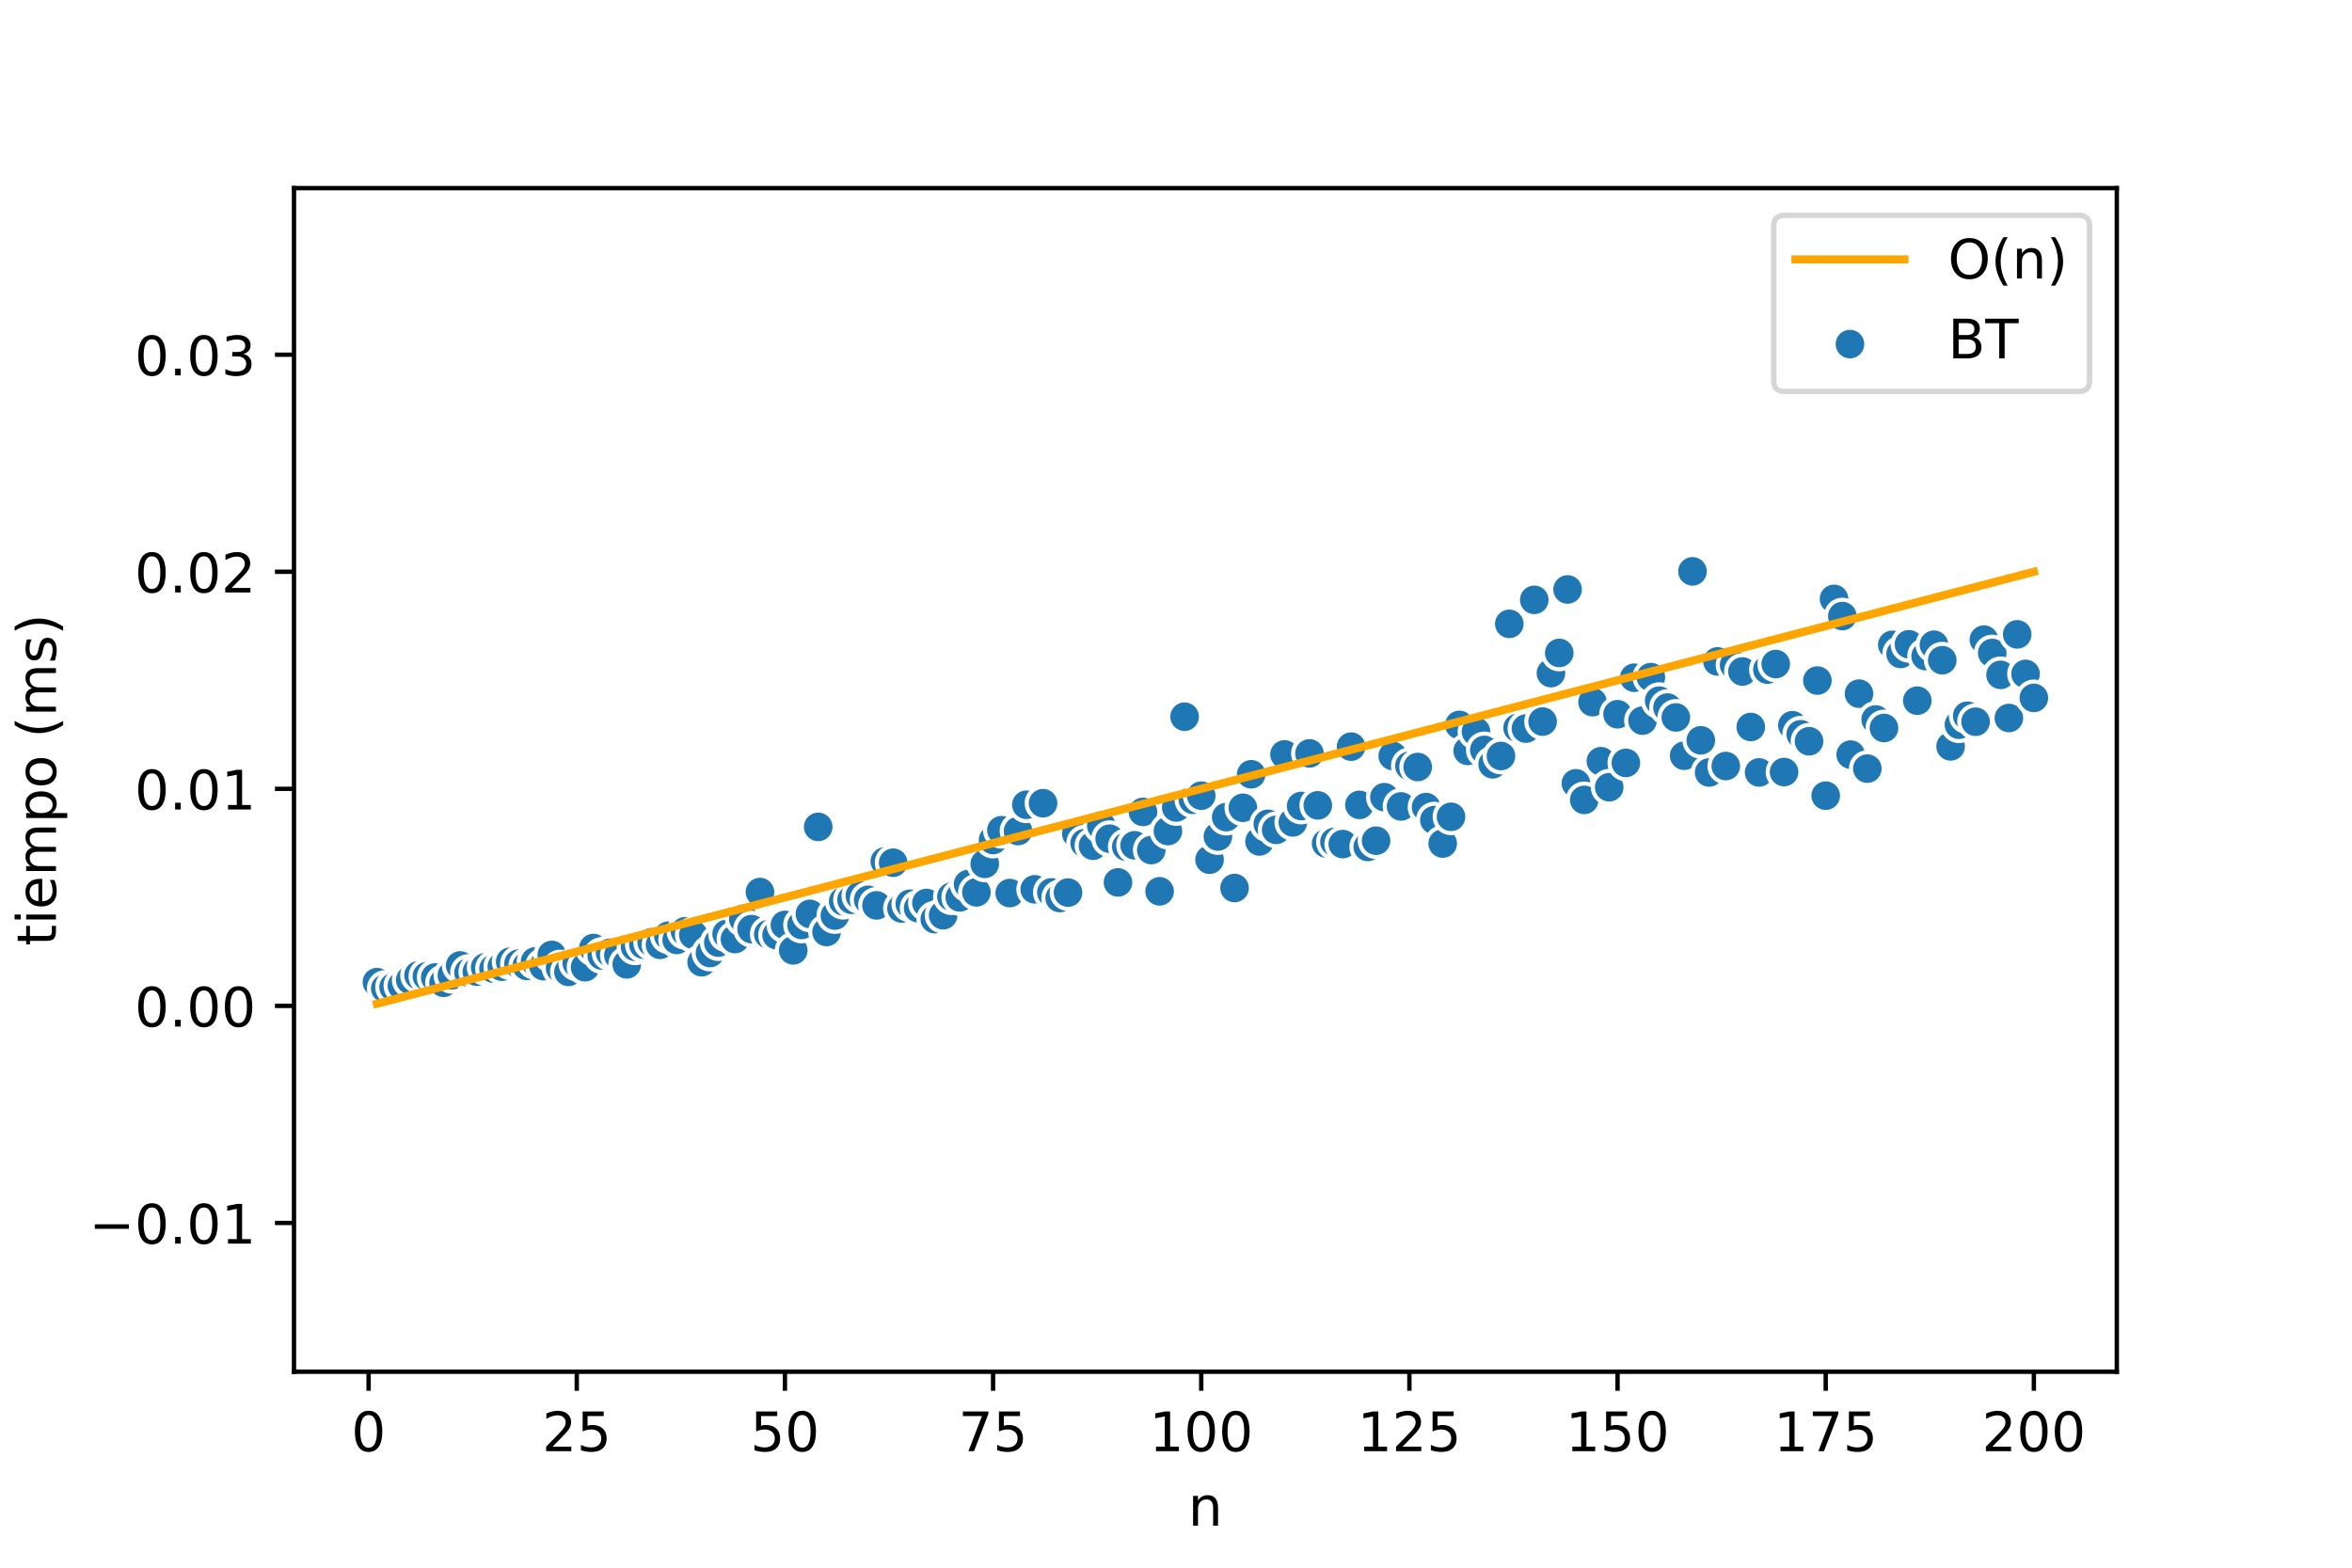 <?xml version="1.0" encoding="utf-8" standalone="no"?>
<!DOCTYPE svg PUBLIC "-//W3C//DTD SVG 1.1//EN"
  "http://www.w3.org/Graphics/SVG/1.1/DTD/svg11.dtd">
<!-- Created with matplotlib (https://matplotlib.org/) -->
<svg height="288pt" version="1.1" viewBox="0 0 432 288" width="432pt" xmlns="http://www.w3.org/2000/svg" xmlns:xlink="http://www.w3.org/1999/xlink">
 <defs>
  <style type="text/css">
*{stroke-linecap:butt;stroke-linejoin:round;white-space:pre;}
  </style>
 </defs>
 <g id="figure_1">
  <g id="patch_1">
   <path d="M 0 288 
L 432 288 
L 432 0 
L 0 0 
z
" style="fill:#ffffff;"/>
  </g>
  <g id="axes_1">
   <g id="patch_2">
    <path d="M 54 252 
L 388.8 252 
L 388.8 34.56 
L 54 34.56 
z
" style="fill:#ffffff;"/>
   </g>
   <g id="PathCollection_1">
    <defs>
     <path d="M 0 3 
C 0.796 3 1.559 2.684 2.121 2.121 
C 2.684 1.559 3 0.796 3 0 
C 3 -0.796 2.684 -1.559 2.121 -2.121 
C 1.559 -2.684 0.796 -3 0 -3 
C -0.796 -3 -1.559 -2.684 -2.121 -2.121 
C -2.684 -1.559 -3 -0.796 -3 0 
C -3 0.796 -2.684 1.559 -2.121 2.121 
C -1.559 2.684 -0.796 3 0 3 
z
" id="m2d38d42000" style="stroke:#ffffff;stroke-width:0.75;"/>
    </defs>
    <g clip-path="url(#p568f3a3014)">
     <use style="fill:#1f77b4;stroke:#ffffff;stroke-width:0.75;" x="69.233" xlink:href="#m2d38d42000" y="180.433"/>
     <use style="fill:#1f77b4;stroke:#ffffff;stroke-width:0.75;" x="70.763" xlink:href="#m2d38d42000" y="181.597"/>
     <use style="fill:#1f77b4;stroke:#ffffff;stroke-width:0.75;" x="72.292" xlink:href="#m2d38d42000" y="181.338"/>
     <use style="fill:#1f77b4;stroke:#ffffff;stroke-width:0.75;" x="73.821" xlink:href="#m2d38d42000" y="181.079"/>
     <use style="fill:#1f77b4;stroke:#ffffff;stroke-width:0.75;" x="75.351" xlink:href="#m2d38d42000" y="180.034"/>
     <use style="fill:#1f77b4;stroke:#ffffff;stroke-width:0.75;" x="76.88" xlink:href="#m2d38d42000" y="179.169"/>
     <use style="fill:#1f77b4;stroke:#ffffff;stroke-width:0.75;" x="78.409" xlink:href="#m2d38d42000" y="179.34"/>
     <use style="fill:#1f77b4;stroke:#ffffff;stroke-width:0.75;" x="79.938" xlink:href="#m2d38d42000" y="179.572"/>
     <use style="fill:#1f77b4;stroke:#ffffff;stroke-width:0.75;" x="81.468" xlink:href="#m2d38d42000" y="180.549"/>
     <use style="fill:#1f77b4;stroke:#ffffff;stroke-width:0.75;" x="82.997" xlink:href="#m2d38d42000" y="179.173"/>
     <use style="fill:#1f77b4;stroke:#ffffff;stroke-width:0.75;" x="84.526" xlink:href="#m2d38d42000" y="177.362"/>
     <use style="fill:#1f77b4;stroke:#ffffff;stroke-width:0.75;" x="86.056" xlink:href="#m2d38d42000" y="178.658"/>
     <use style="fill:#1f77b4;stroke:#ffffff;stroke-width:0.75;" x="87.585" xlink:href="#m2d38d42000" y="178.507"/>
     <use style="fill:#1f77b4;stroke:#ffffff;stroke-width:0.75;" x="89.114" xlink:href="#m2d38d42000" y="177.709"/>
     <use style="fill:#1f77b4;stroke:#ffffff;stroke-width:0.75;" x="90.644" xlink:href="#m2d38d42000" y="177.961"/>
     <use style="fill:#1f77b4;stroke:#ffffff;stroke-width:0.75;" x="92.173" xlink:href="#m2d38d42000" y="177.594"/>
     <use style="fill:#1f77b4;stroke:#ffffff;stroke-width:0.75;" x="93.702" xlink:href="#m2d38d42000" y="176.677"/>
     <use style="fill:#1f77b4;stroke:#ffffff;stroke-width:0.75;" x="95.232" xlink:href="#m2d38d42000" y="177.039"/>
     <use style="fill:#1f77b4;stroke:#ffffff;stroke-width:0.75;" x="96.761" xlink:href="#m2d38d42000" y="177.446"/>
     <use style="fill:#1f77b4;stroke:#ffffff;stroke-width:0.75;" x="98.29" xlink:href="#m2d38d42000" y="176.625"/>
     <use style="fill:#1f77b4;stroke:#ffffff;stroke-width:0.75;" x="99.82" xlink:href="#m2d38d42000" y="177.494"/>
     <use style="fill:#1f77b4;stroke:#ffffff;stroke-width:0.75;" x="101.349" xlink:href="#m2d38d42000" y="175.432"/>
     <use style="fill:#1f77b4;stroke:#ffffff;stroke-width:0.75;" x="102.878" xlink:href="#m2d38d42000" y="177.841"/>
     <use style="fill:#1f77b4;stroke:#ffffff;stroke-width:0.75;" x="104.407" xlink:href="#m2d38d42000" y="178.547"/>
     <use style="fill:#1f77b4;stroke:#ffffff;stroke-width:0.75;" x="105.937" xlink:href="#m2d38d42000" y="176.892"/>
     <use style="fill:#1f77b4;stroke:#ffffff;stroke-width:0.75;" x="107.466" xlink:href="#m2d38d42000" y="177.689"/>
     <use style="fill:#1f77b4;stroke:#ffffff;stroke-width:0.75;" x="108.995" xlink:href="#m2d38d42000" y="174.16"/>
     <use style="fill:#1f77b4;stroke:#ffffff;stroke-width:0.75;" x="110.525" xlink:href="#m2d38d42000" y="175.536"/>
     <use style="fill:#1f77b4;stroke:#ffffff;stroke-width:0.75;" x="112.054" xlink:href="#m2d38d42000" y="175.022"/>
     <use style="fill:#1f77b4;stroke:#ffffff;stroke-width:0.75;" x="113.583" xlink:href="#m2d38d42000" y="175.496"/>
     <use style="fill:#1f77b4;stroke:#ffffff;stroke-width:0.75;" x="115.113" xlink:href="#m2d38d42000" y="177.167"/>
     <use style="fill:#1f77b4;stroke:#ffffff;stroke-width:0.75;" x="116.642" xlink:href="#m2d38d42000" y="173.937"/>
     <use style="fill:#1f77b4;stroke:#ffffff;stroke-width:0.75;" x="118.171" xlink:href="#m2d38d42000" y="173.526"/>
     <use style="fill:#1f77b4;stroke:#ffffff;stroke-width:0.75;" x="119.701" xlink:href="#m2d38d42000" y="173.096"/>
     <use style="fill:#1f77b4;stroke:#ffffff;stroke-width:0.75;" x="121.23" xlink:href="#m2d38d42000" y="173.57"/>
     <use style="fill:#1f77b4;stroke:#ffffff;stroke-width:0.75;" x="122.759" xlink:href="#m2d38d42000" y="171.899"/>
     <use style="fill:#1f77b4;stroke:#ffffff;stroke-width:0.75;" x="124.289" xlink:href="#m2d38d42000" y="172.673"/>
     <use style="fill:#1f77b4;stroke:#ffffff;stroke-width:0.75;" x="125.818" xlink:href="#m2d38d42000" y="171.086"/>
     <use style="fill:#1f77b4;stroke:#ffffff;stroke-width:0.75;" x="127.347" xlink:href="#m2d38d42000" y="171.736"/>
     <use style="fill:#1f77b4;stroke:#ffffff;stroke-width:0.75;" x="128.877" xlink:href="#m2d38d42000" y="176.768"/>
     <use style="fill:#1f77b4;stroke:#ffffff;stroke-width:0.75;" x="130.406" xlink:href="#m2d38d42000" y="175.082"/>
     <use style="fill:#1f77b4;stroke:#ffffff;stroke-width:0.75;" x="131.935" xlink:href="#m2d38d42000" y="173.167"/>
     <use style="fill:#1f77b4;stroke:#ffffff;stroke-width:0.75;" x="133.464" xlink:href="#m2d38d42000" y="171.564"/>
     <use style="fill:#1f77b4;stroke:#ffffff;stroke-width:0.75;" x="134.994" xlink:href="#m2d38d42000" y="172.513"/>
     <use style="fill:#1f77b4;stroke:#ffffff;stroke-width:0.75;" x="136.523" xlink:href="#m2d38d42000" y="168.789"/>
     <use style="fill:#1f77b4;stroke:#ffffff;stroke-width:0.75;" x="138.052" xlink:href="#m2d38d42000" y="170.691"/>
     <use style="fill:#1f77b4;stroke:#ffffff;stroke-width:0.75;" x="139.582" xlink:href="#m2d38d42000" y="163.876"/>
     <use style="fill:#1f77b4;stroke:#ffffff;stroke-width:0.75;" x="141.111" xlink:href="#m2d38d42000" y="171.616"/>
     <use style="fill:#1f77b4;stroke:#ffffff;stroke-width:0.75;" x="142.64" xlink:href="#m2d38d42000" y="171.792"/>
     <use style="fill:#1f77b4;stroke:#ffffff;stroke-width:0.75;" x="144.17" xlink:href="#m2d38d42000" y="169.918"/>
     <use style="fill:#1f77b4;stroke:#ffffff;stroke-width:0.75;" x="145.699" xlink:href="#m2d38d42000" y="174.595"/>
     <use style="fill:#1f77b4;stroke:#ffffff;stroke-width:0.75;" x="147.228" xlink:href="#m2d38d42000" y="169.929"/>
     <use style="fill:#1f77b4;stroke:#ffffff;stroke-width:0.75;" x="148.758" xlink:href="#m2d38d42000" y="167.892"/>
     <use style="fill:#1f77b4;stroke:#ffffff;stroke-width:0.75;" x="150.287" xlink:href="#m2d38d42000" y="151.909"/>
     <use style="fill:#1f77b4;stroke:#ffffff;stroke-width:0.75;" x="151.816" xlink:href="#m2d38d42000" y="171.221"/>
     <use style="fill:#1f77b4;stroke:#ffffff;stroke-width:0.75;" x="153.346" xlink:href="#m2d38d42000" y="168.191"/>
     <use style="fill:#1f77b4;stroke:#ffffff;stroke-width:0.75;" x="154.875" xlink:href="#m2d38d42000" y="165.563"/>
     <use style="fill:#1f77b4;stroke:#ffffff;stroke-width:0.75;" x="156.404" xlink:href="#m2d38d42000" y="165.3"/>
     <use style="fill:#1f77b4;stroke:#ffffff;stroke-width:0.75;" x="157.933" xlink:href="#m2d38d42000" y="164.55"/>
     <use style="fill:#1f77b4;stroke:#ffffff;stroke-width:0.75;" x="159.463" xlink:href="#m2d38d42000" y="165.304"/>
     <use style="fill:#1f77b4;stroke:#ffffff;stroke-width:0.75;" x="160.992" xlink:href="#m2d38d42000" y="166.325"/>
     <use style="fill:#1f77b4;stroke:#ffffff;stroke-width:0.75;" x="162.521" xlink:href="#m2d38d42000" y="158.25"/>
     <use style="fill:#1f77b4;stroke:#ffffff;stroke-width:0.75;" x="164.051" xlink:href="#m2d38d42000" y="158.489"/>
     <use style="fill:#1f77b4;stroke:#ffffff;stroke-width:0.75;" x="165.58" xlink:href="#m2d38d42000" y="166.891"/>
     <use style="fill:#1f77b4;stroke:#ffffff;stroke-width:0.75;" x="167.109" xlink:href="#m2d38d42000" y="166.038"/>
     <use style="fill:#1f77b4;stroke:#ffffff;stroke-width:0.75;" x="168.639" xlink:href="#m2d38d42000" y="166.847"/>
     <use style="fill:#1f77b4;stroke:#ffffff;stroke-width:0.75;" x="170.168" xlink:href="#m2d38d42000" y="165.886"/>
     <use style="fill:#1f77b4;stroke:#ffffff;stroke-width:0.75;" x="171.697" xlink:href="#m2d38d42000" y="168.861"/>
     <use style="fill:#1f77b4;stroke:#ffffff;stroke-width:0.75;" x="173.227" xlink:href="#m2d38d42000" y="168.139"/>
     <use style="fill:#1f77b4;stroke:#ffffff;stroke-width:0.75;" x="174.756" xlink:href="#m2d38d42000" y="164.726"/>
     <use style="fill:#1f77b4;stroke:#ffffff;stroke-width:0.75;" x="176.285" xlink:href="#m2d38d42000" y="164.861"/>
     <use style="fill:#1f77b4;stroke:#ffffff;stroke-width:0.75;" x="177.815" xlink:href="#m2d38d42000" y="162.421"/>
     <use style="fill:#1f77b4;stroke:#ffffff;stroke-width:0.75;" x="179.344" xlink:href="#m2d38d42000" y="163.932"/>
     <use style="fill:#1f77b4;stroke:#ffffff;stroke-width:0.75;" x="180.873" xlink:href="#m2d38d42000" y="158.7"/>
     <use style="fill:#1f77b4;stroke:#ffffff;stroke-width:0.75;" x="182.402" xlink:href="#m2d38d42000" y="154.318"/>
     <use style="fill:#1f77b4;stroke:#ffffff;stroke-width:0.75;" x="183.932" xlink:href="#m2d38d42000" y="152.523"/>
     <use style="fill:#1f77b4;stroke:#ffffff;stroke-width:0.75;" x="185.461" xlink:href="#m2d38d42000" y="164.064"/>
     <use style="fill:#1f77b4;stroke:#ffffff;stroke-width:0.75;" x="186.99" xlink:href="#m2d38d42000" y="152.671"/>
     <use style="fill:#1f77b4;stroke:#ffffff;stroke-width:0.75;" x="188.52" xlink:href="#m2d38d42000" y="147.842"/>
     <use style="fill:#1f77b4;stroke:#ffffff;stroke-width:0.75;" x="190.049" xlink:href="#m2d38d42000" y="163.378"/>
     <use style="fill:#1f77b4;stroke:#ffffff;stroke-width:0.75;" x="191.578" xlink:href="#m2d38d42000" y="147.555"/>
     <use style="fill:#1f77b4;stroke:#ffffff;stroke-width:0.75;" x="193.108" xlink:href="#m2d38d42000" y="163.944"/>
     <use style="fill:#1f77b4;stroke:#ffffff;stroke-width:0.75;" x="194.637" xlink:href="#m2d38d42000" y="164.973"/>
     <use style="fill:#1f77b4;stroke:#ffffff;stroke-width:0.75;" x="196.166" xlink:href="#m2d38d42000" y="163.976"/>
     <use style="fill:#1f77b4;stroke:#ffffff;stroke-width:0.75;" x="197.696" xlink:href="#m2d38d42000" y="153.153"/>
     <use style="fill:#1f77b4;stroke:#ffffff;stroke-width:0.75;" x="199.225" xlink:href="#m2d38d42000" y="154.892"/>
     <use style="fill:#1f77b4;stroke:#ffffff;stroke-width:0.75;" x="200.754" xlink:href="#m2d38d42000" y="155.367"/>
     <use style="fill:#1f77b4;stroke:#ffffff;stroke-width:0.75;" x="202.284" xlink:href="#m2d38d42000" y="151.69"/>
     <use style="fill:#1f77b4;stroke:#ffffff;stroke-width:0.75;" x="203.813" xlink:href="#m2d38d42000" y="154.079"/>
     <use style="fill:#1f77b4;stroke:#ffffff;stroke-width:0.75;" x="205.342" xlink:href="#m2d38d42000" y="162.106"/>
     <use style="fill:#1f77b4;stroke:#ffffff;stroke-width:0.75;" x="206.872" xlink:href="#m2d38d42000" y="155.546"/>
     <use style="fill:#1f77b4;stroke:#ffffff;stroke-width:0.75;" x="208.401" xlink:href="#m2d38d42000" y="155.287"/>
     <use style="fill:#1f77b4;stroke:#ffffff;stroke-width:0.75;" x="209.93" xlink:href="#m2d38d42000" y="149.158"/>
     <use style="fill:#1f77b4;stroke:#ffffff;stroke-width:0.75;" x="211.459" xlink:href="#m2d38d42000" y="156.168"/>
     <use style="fill:#1f77b4;stroke:#ffffff;stroke-width:0.75;" x="212.989" xlink:href="#m2d38d42000" y="163.745"/>
     <use style="fill:#1f77b4;stroke:#ffffff;stroke-width:0.75;" x="214.518" xlink:href="#m2d38d42000" y="152.675"/>
     <use style="fill:#1f77b4;stroke:#ffffff;stroke-width:0.75;" x="216.047" xlink:href="#m2d38d42000" y="148.34"/>
     <use style="fill:#1f77b4;stroke:#ffffff;stroke-width:0.75;" x="217.577" xlink:href="#m2d38d42000" y="131.664"/>
     <use style="fill:#1f77b4;stroke:#ffffff;stroke-width:0.75;" x="219.106" xlink:href="#m2d38d42000" y="146.925"/>
     <use style="fill:#1f77b4;stroke:#ffffff;stroke-width:0.75;" x="220.635" xlink:href="#m2d38d42000" y="146.175"/>
     <use style="fill:#1f77b4;stroke:#ffffff;stroke-width:0.75;" x="222.165" xlink:href="#m2d38d42000" y="157.935"/>
     <use style="fill:#1f77b4;stroke:#ffffff;stroke-width:0.75;" x="223.694" xlink:href="#m2d38d42000" y="153.676"/>
     <use style="fill:#1f77b4;stroke:#ffffff;stroke-width:0.75;" x="225.223" xlink:href="#m2d38d42000" y="150.111"/>
     <use style="fill:#1f77b4;stroke:#ffffff;stroke-width:0.75;" x="226.753" xlink:href="#m2d38d42000" y="163.135"/>
     <use style="fill:#1f77b4;stroke:#ffffff;stroke-width:0.75;" x="228.282" xlink:href="#m2d38d42000" y="148.396"/>
     <use style="fill:#1f77b4;stroke:#ffffff;stroke-width:0.75;" x="229.811" xlink:href="#m2d38d42000" y="142.243"/>
     <use style="fill:#1f77b4;stroke:#ffffff;stroke-width:0.75;" x="231.341" xlink:href="#m2d38d42000" y="154.577"/>
     <use style="fill:#1f77b4;stroke:#ffffff;stroke-width:0.75;" x="232.87" xlink:href="#m2d38d42000" y="151.347"/>
     <use style="fill:#1f77b4;stroke:#ffffff;stroke-width:0.75;" x="234.399" xlink:href="#m2d38d42000" y="152.456"/>
     <use style="fill:#1f77b4;stroke:#ffffff;stroke-width:0.75;" x="235.928" xlink:href="#m2d38d42000" y="138.591"/>
     <use style="fill:#1f77b4;stroke:#ffffff;stroke-width:0.75;" x="237.458" xlink:href="#m2d38d42000" y="151.076"/>
     <use style="fill:#1f77b4;stroke:#ffffff;stroke-width:0.75;" x="238.987" xlink:href="#m2d38d42000" y="148.073"/>
     <use style="fill:#1f77b4;stroke:#ffffff;stroke-width:0.75;" x="240.516" xlink:href="#m2d38d42000" y="138.407"/>
     <use style="fill:#1f77b4;stroke:#ffffff;stroke-width:0.75;" x="242.046" xlink:href="#m2d38d42000" y="147.95"/>
     <use style="fill:#1f77b4;stroke:#ffffff;stroke-width:0.75;" x="243.575" xlink:href="#m2d38d42000" y="154.944"/>
     <use style="fill:#1f77b4;stroke:#ffffff;stroke-width:0.75;" x="245.104" xlink:href="#m2d38d42000" y="154.661"/>
     <use style="fill:#1f77b4;stroke:#ffffff;stroke-width:0.75;" x="246.634" xlink:href="#m2d38d42000" y="155.068"/>
     <use style="fill:#1f77b4;stroke:#ffffff;stroke-width:0.75;" x="248.163" xlink:href="#m2d38d42000" y="137.163"/>
     <use style="fill:#1f77b4;stroke:#ffffff;stroke-width:0.75;" x="249.692" xlink:href="#m2d38d42000" y="147.866"/>
     <use style="fill:#1f77b4;stroke:#ffffff;stroke-width:0.75;" x="251.222" xlink:href="#m2d38d42000" y="155.59"/>
     <use style="fill:#1f77b4;stroke:#ffffff;stroke-width:0.75;" x="252.751" xlink:href="#m2d38d42000" y="154.445"/>
     <use style="fill:#1f77b4;stroke:#ffffff;stroke-width:0.75;" x="254.28" xlink:href="#m2d38d42000" y="146.45"/>
     <use style="fill:#1f77b4;stroke:#ffffff;stroke-width:0.75;" x="255.81" xlink:href="#m2d38d42000" y="138.878"/>
     <use style="fill:#1f77b4;stroke:#ffffff;stroke-width:0.75;" x="257.339" xlink:href="#m2d38d42000" y="148.149"/>
     <use style="fill:#1f77b4;stroke:#ffffff;stroke-width:0.75;" x="258.868" xlink:href="#m2d38d42000" y="140.688"/>
     <use style="fill:#1f77b4;stroke:#ffffff;stroke-width:0.75;" x="260.398" xlink:href="#m2d38d42000" y="140.907"/>
     <use style="fill:#1f77b4;stroke:#ffffff;stroke-width:0.75;" x="261.927" xlink:href="#m2d38d42000" y="148.269"/>
     <use style="fill:#1f77b4;stroke:#ffffff;stroke-width:0.75;" x="263.456" xlink:href="#m2d38d42000" y="150.657"/>
     <use style="fill:#1f77b4;stroke:#ffffff;stroke-width:0.75;" x="264.985" xlink:href="#m2d38d42000" y="154.968"/>
     <use style="fill:#1f77b4;stroke:#ffffff;stroke-width:0.75;" x="266.515" xlink:href="#m2d38d42000" y="150.055"/>
     <use style="fill:#1f77b4;stroke:#ffffff;stroke-width:0.75;" x="268.044" xlink:href="#m2d38d42000" y="133.175"/>
     <use style="fill:#1f77b4;stroke:#ffffff;stroke-width:0.75;" x="269.573" xlink:href="#m2d38d42000" y="137.945"/>
     <use style="fill:#1f77b4;stroke:#ffffff;stroke-width:0.75;" x="271.103" xlink:href="#m2d38d42000" y="134.411"/>
     <use style="fill:#1f77b4;stroke:#ffffff;stroke-width:0.75;" x="272.632" xlink:href="#m2d38d42000" y="137.769"/>
     <use style="fill:#1f77b4;stroke:#ffffff;stroke-width:0.75;" x="274.161" xlink:href="#m2d38d42000" y="140.409"/>
     <use style="fill:#1f77b4;stroke:#ffffff;stroke-width:0.75;" x="275.691" xlink:href="#m2d38d42000" y="138.886"/>
     <use style="fill:#1f77b4;stroke:#ffffff;stroke-width:0.75;" x="277.22" xlink:href="#m2d38d42000" y="114.609"/>
     <use style="fill:#1f77b4;stroke:#ffffff;stroke-width:0.75;" x="278.749" xlink:href="#m2d38d42000" y="133.718"/>
     <use style="fill:#1f77b4;stroke:#ffffff;stroke-width:0.75;" x="280.279" xlink:href="#m2d38d42000" y="133.845"/>
     <use style="fill:#1f77b4;stroke:#ffffff;stroke-width:0.75;" x="281.808" xlink:href="#m2d38d42000" y="110.198"/>
     <use style="fill:#1f77b4;stroke:#ffffff;stroke-width:0.75;" x="283.337" xlink:href="#m2d38d42000" y="132.561"/>
     <use style="fill:#1f77b4;stroke:#ffffff;stroke-width:0.75;" x="284.867" xlink:href="#m2d38d42000" y="123.653"/>
     <use style="fill:#1f77b4;stroke:#ffffff;stroke-width:0.75;" x="286.396" xlink:href="#m2d38d42000" y="119.952"/>
     <use style="fill:#1f77b4;stroke:#ffffff;stroke-width:0.75;" x="287.925" xlink:href="#m2d38d42000" y="108.288"/>
     <use style="fill:#1f77b4;stroke:#ffffff;stroke-width:0.75;" x="289.454" xlink:href="#m2d38d42000" y="143.902"/>
     <use style="fill:#1f77b4;stroke:#ffffff;stroke-width:0.75;" x="290.984" xlink:href="#m2d38d42000" y="146.949"/>
     <use style="fill:#1f77b4;stroke:#ffffff;stroke-width:0.75;" x="292.513" xlink:href="#m2d38d42000" y="128.992"/>
     <use style="fill:#1f77b4;stroke:#ffffff;stroke-width:0.75;" x="294.042" xlink:href="#m2d38d42000" y="139.839"/>
     <use style="fill:#1f77b4;stroke:#ffffff;stroke-width:0.75;" x="295.572" xlink:href="#m2d38d42000" y="144.624"/>
     <use style="fill:#1f77b4;stroke:#ffffff;stroke-width:0.75;" x="297.101" xlink:href="#m2d38d42000" y="131.213"/>
     <use style="fill:#1f77b4;stroke:#ffffff;stroke-width:0.75;" x="298.63" xlink:href="#m2d38d42000" y="140.15"/>
     <use style="fill:#1f77b4;stroke:#ffffff;stroke-width:0.75;" x="300.16" xlink:href="#m2d38d42000" y="124.506"/>
     <use style="fill:#1f77b4;stroke:#ffffff;stroke-width:0.75;" x="301.689" xlink:href="#m2d38d42000" y="132.386"/>
     <use style="fill:#1f77b4;stroke:#ffffff;stroke-width:0.75;" x="303.218" xlink:href="#m2d38d42000" y="124.394"/>
     <use style="fill:#1f77b4;stroke:#ffffff;stroke-width:0.75;" x="304.748" xlink:href="#m2d38d42000" y="128.717"/>
     <use style="fill:#1f77b4;stroke:#ffffff;stroke-width:0.75;" x="306.277" xlink:href="#m2d38d42000" y="129.985"/>
     <use style="fill:#1f77b4;stroke:#ffffff;stroke-width:0.75;" x="307.806" xlink:href="#m2d38d42000" y="131.8"/>
     <use style="fill:#1f77b4;stroke:#ffffff;stroke-width:0.75;" x="309.336" xlink:href="#m2d38d42000" y="138.83"/>
     <use style="fill:#1f77b4;stroke:#ffffff;stroke-width:0.75;" x="310.865" xlink:href="#m2d38d42000" y="104.963"/>
     <use style="fill:#1f77b4;stroke:#ffffff;stroke-width:0.75;" x="312.394" xlink:href="#m2d38d42000" y="136.003"/>
     <use style="fill:#1f77b4;stroke:#ffffff;stroke-width:0.75;" x="313.923" xlink:href="#m2d38d42000" y="141.908"/>
     <use style="fill:#1f77b4;stroke:#ffffff;stroke-width:0.75;" x="315.453" xlink:href="#m2d38d42000" y="121.511"/>
     <use style="fill:#1f77b4;stroke:#ffffff;stroke-width:0.75;" x="316.982" xlink:href="#m2d38d42000" y="140.728"/>
     <use style="fill:#1f77b4;stroke:#ffffff;stroke-width:0.75;" x="318.511" xlink:href="#m2d38d42000" y="122.157"/>
     <use style="fill:#1f77b4;stroke:#ffffff;stroke-width:0.75;" x="320.041" xlink:href="#m2d38d42000" y="123.358"/>
     <use style="fill:#1f77b4;stroke:#ffffff;stroke-width:0.75;" x="321.57" xlink:href="#m2d38d42000" y="133.554"/>
     <use style="fill:#1f77b4;stroke:#ffffff;stroke-width:0.75;" x="323.099" xlink:href="#m2d38d42000" y="141.904"/>
     <use style="fill:#1f77b4;stroke:#ffffff;stroke-width:0.75;" x="324.629" xlink:href="#m2d38d42000" y="123.011"/>
     <use style="fill:#1f77b4;stroke:#ffffff;stroke-width:0.75;" x="326.158" xlink:href="#m2d38d42000" y="121.994"/>
     <use style="fill:#1f77b4;stroke:#ffffff;stroke-width:0.75;" x="327.687" xlink:href="#m2d38d42000" y="141.832"/>
     <use style="fill:#1f77b4;stroke:#ffffff;stroke-width:0.75;" x="329.217" xlink:href="#m2d38d42000" y="133.235"/>
     <use style="fill:#1f77b4;stroke:#ffffff;stroke-width:0.75;" x="330.746" xlink:href="#m2d38d42000" y="134.89"/>
     <use style="fill:#1f77b4;stroke:#ffffff;stroke-width:0.75;" x="332.275" xlink:href="#m2d38d42000" y="136.174"/>
     <use style="fill:#1f77b4;stroke:#ffffff;stroke-width:0.75;" x="333.805" xlink:href="#m2d38d42000" y="125.025"/>
     <use style="fill:#1f77b4;stroke:#ffffff;stroke-width:0.75;" x="335.334" xlink:href="#m2d38d42000" y="146.171"/>
     <use style="fill:#1f77b4;stroke:#ffffff;stroke-width:0.75;" x="336.863" xlink:href="#m2d38d42000" y="110.019"/>
     <use style="fill:#1f77b4;stroke:#ffffff;stroke-width:0.75;" x="338.393" xlink:href="#m2d38d42000" y="113.181"/>
     <use style="fill:#1f77b4;stroke:#ffffff;stroke-width:0.75;" x="339.922" xlink:href="#m2d38d42000" y="138.63"/>
     <use style="fill:#1f77b4;stroke:#ffffff;stroke-width:0.75;" x="341.451" xlink:href="#m2d38d42000" y="127.433"/>
     <use style="fill:#1f77b4;stroke:#ffffff;stroke-width:0.75;" x="342.98" xlink:href="#m2d38d42000" y="141.206"/>
     <use style="fill:#1f77b4;stroke:#ffffff;stroke-width:0.75;" x="344.51" xlink:href="#m2d38d42000" y="132.174"/>
     <use style="fill:#1f77b4;stroke:#ffffff;stroke-width:0.75;" x="346.039" xlink:href="#m2d38d42000" y="133.738"/>
     <use style="fill:#1f77b4;stroke:#ffffff;stroke-width:0.75;" x="347.568" xlink:href="#m2d38d42000" y="118.465"/>
     <use style="fill:#1f77b4;stroke:#ffffff;stroke-width:0.75;" x="349.098" xlink:href="#m2d38d42000" y="120.136"/>
     <use style="fill:#1f77b4;stroke:#ffffff;stroke-width:0.75;" x="350.627" xlink:href="#m2d38d42000" y="118.361"/>
     <use style="fill:#1f77b4;stroke:#ffffff;stroke-width:0.75;" x="352.156" xlink:href="#m2d38d42000" y="128.721"/>
     <use style="fill:#1f77b4;stroke:#ffffff;stroke-width:0.75;" x="353.686" xlink:href="#m2d38d42000" y="120.534"/>
     <use style="fill:#1f77b4;stroke:#ffffff;stroke-width:0.75;" x="355.215" xlink:href="#m2d38d42000" y="118.445"/>
     <use style="fill:#1f77b4;stroke:#ffffff;stroke-width:0.75;" x="356.744" xlink:href="#m2d38d42000" y="121.288"/>
     <use style="fill:#1f77b4;stroke:#ffffff;stroke-width:0.75;" x="358.274" xlink:href="#m2d38d42000" y="137.119"/>
     <use style="fill:#1f77b4;stroke:#ffffff;stroke-width:0.75;" x="359.803" xlink:href="#m2d38d42000" y="133.139"/>
     <use style="fill:#1f77b4;stroke:#ffffff;stroke-width:0.75;" x="361.332" xlink:href="#m2d38d42000" y="131.492"/>
     <use style="fill:#1f77b4;stroke:#ffffff;stroke-width:0.75;" x="362.862" xlink:href="#m2d38d42000" y="132.585"/>
     <use style="fill:#1f77b4;stroke:#ffffff;stroke-width:0.75;" x="364.391" xlink:href="#m2d38d42000" y="117.504"/>
     <use style="fill:#1f77b4;stroke:#ffffff;stroke-width:0.75;" x="365.92" xlink:href="#m2d38d42000" y="119.964"/>
     <use style="fill:#1f77b4;stroke:#ffffff;stroke-width:0.75;" x="367.449" xlink:href="#m2d38d42000" y="123.98"/>
     <use style="fill:#1f77b4;stroke:#ffffff;stroke-width:0.75;" x="368.979" xlink:href="#m2d38d42000" y="131.903"/>
     <use style="fill:#1f77b4;stroke:#ffffff;stroke-width:0.75;" x="370.508" xlink:href="#m2d38d42000" y="116.539"/>
     <use style="fill:#1f77b4;stroke:#ffffff;stroke-width:0.75;" x="372.037" xlink:href="#m2d38d42000" y="123.804"/>
     <use style="fill:#1f77b4;stroke:#ffffff;stroke-width:0.75;" x="373.567" xlink:href="#m2d38d42000" y="128.211"/>
    </g>
   </g>
   <g id="matplotlib.axis_1">
    <g id="xtick_1">
     <g id="line2d_1">
      <defs>
       <path d="M 0 0 
L 0 3.5 
" id="m5c982771ec" style="stroke:#000000;stroke-width:0.8;"/>
      </defs>
      <g>
       <use style="stroke:#000000;stroke-width:0.8;" x="67.704" xlink:href="#m5c982771ec" y="252"/>
      </g>
     </g>
     <g id="text_1">
      <!-- 0 -->
      <defs>
       <path d="M 31.781 66.406 
Q 24.172 66.406 20.328 58.906 
Q 16.5 51.422 16.5 36.375 
Q 16.5 21.391 20.328 13.891 
Q 24.172 6.391 31.781 6.391 
Q 39.453 6.391 43.281 13.891 
Q 47.125 21.391 47.125 36.375 
Q 47.125 51.422 43.281 58.906 
Q 39.453 66.406 31.781 66.406 
z
M 31.781 74.219 
Q 44.047 74.219 50.516 64.516 
Q 56.984 54.828 56.984 36.375 
Q 56.984 17.969 50.516 8.266 
Q 44.047 -1.422 31.781 -1.422 
Q 19.531 -1.422 13.062 8.266 
Q 6.594 17.969 6.594 36.375 
Q 6.594 54.828 13.062 64.516 
Q 19.531 74.219 31.781 74.219 
z
" id="DejaVuSans-48"/>
      </defs>
      <g transform="translate(64.523 266.598)scale(0.1 -0.1)">
       <use xlink:href="#DejaVuSans-48"/>
      </g>
     </g>
    </g>
    <g id="xtick_2">
     <g id="line2d_2">
      <g>
       <use style="stroke:#000000;stroke-width:0.8;" x="105.937" xlink:href="#m5c982771ec" y="252"/>
      </g>
     </g>
     <g id="text_2">
      <!-- 25 -->
      <defs>
       <path d="M 19.188 8.297 
L 53.609 8.297 
L 53.609 0 
L 7.328 0 
L 7.328 8.297 
Q 12.938 14.109 22.625 23.891 
Q 32.328 33.688 34.812 36.531 
Q 39.547 41.844 41.422 45.531 
Q 43.312 49.219 43.312 52.781 
Q 43.312 58.594 39.234 62.25 
Q 35.156 65.922 28.609 65.922 
Q 23.969 65.922 18.812 64.312 
Q 13.672 62.703 7.812 59.422 
L 7.812 69.391 
Q 13.766 71.781 18.938 73 
Q 24.125 74.219 28.422 74.219 
Q 39.75 74.219 46.484 68.547 
Q 53.219 62.891 53.219 53.422 
Q 53.219 48.922 51.531 44.891 
Q 49.859 40.875 45.406 35.406 
Q 44.188 33.984 37.641 27.219 
Q 31.109 20.453 19.188 8.297 
z
" id="DejaVuSans-50"/>
       <path d="M 10.797 72.906 
L 49.516 72.906 
L 49.516 64.594 
L 19.828 64.594 
L 19.828 46.734 
Q 21.969 47.469 24.109 47.828 
Q 26.266 48.188 28.422 48.188 
Q 40.625 48.188 47.75 41.5 
Q 54.891 34.812 54.891 23.391 
Q 54.891 11.625 47.562 5.094 
Q 40.234 -1.422 26.906 -1.422 
Q 22.312 -1.422 17.547 -0.641 
Q 12.797 0.141 7.719 1.703 
L 7.719 11.625 
Q 12.109 9.234 16.797 8.062 
Q 21.484 6.891 26.703 6.891 
Q 35.156 6.891 40.078 11.328 
Q 45.016 15.766 45.016 23.391 
Q 45.016 31 40.078 35.438 
Q 35.156 39.891 26.703 39.891 
Q 22.75 39.891 18.812 39.016 
Q 14.891 38.141 10.797 36.281 
z
" id="DejaVuSans-53"/>
      </defs>
      <g transform="translate(99.574 266.598)scale(0.1 -0.1)">
       <use xlink:href="#DejaVuSans-50"/>
       <use x="63.623" xlink:href="#DejaVuSans-53"/>
      </g>
     </g>
    </g>
    <g id="xtick_3">
     <g id="line2d_3">
      <g>
       <use style="stroke:#000000;stroke-width:0.8;" x="144.17" xlink:href="#m5c982771ec" y="252"/>
      </g>
     </g>
     <g id="text_3">
      <!-- 50 -->
      <g transform="translate(137.807 266.598)scale(0.1 -0.1)">
       <use xlink:href="#DejaVuSans-53"/>
       <use x="63.623" xlink:href="#DejaVuSans-48"/>
      </g>
     </g>
    </g>
    <g id="xtick_4">
     <g id="line2d_4">
      <g>
       <use style="stroke:#000000;stroke-width:0.8;" x="182.402" xlink:href="#m5c982771ec" y="252"/>
      </g>
     </g>
     <g id="text_4">
      <!-- 75 -->
      <defs>
       <path d="M 8.203 72.906 
L 55.078 72.906 
L 55.078 68.703 
L 28.609 0 
L 18.312 0 
L 43.219 64.594 
L 8.203 64.594 
z
" id="DejaVuSans-55"/>
      </defs>
      <g transform="translate(176.04 266.598)scale(0.1 -0.1)">
       <use xlink:href="#DejaVuSans-55"/>
       <use x="63.623" xlink:href="#DejaVuSans-53"/>
      </g>
     </g>
    </g>
    <g id="xtick_5">
     <g id="line2d_5">
      <g>
       <use style="stroke:#000000;stroke-width:0.8;" x="220.635" xlink:href="#m5c982771ec" y="252"/>
      </g>
     </g>
     <g id="text_5">
      <!-- 100 -->
      <defs>
       <path d="M 12.406 8.297 
L 28.516 8.297 
L 28.516 63.922 
L 10.984 60.406 
L 10.984 69.391 
L 28.422 72.906 
L 38.281 72.906 
L 38.281 8.297 
L 54.391 8.297 
L 54.391 0 
L 12.406 0 
z
" id="DejaVuSans-49"/>
      </defs>
      <g transform="translate(211.092 266.598)scale(0.1 -0.1)">
       <use xlink:href="#DejaVuSans-49"/>
       <use x="63.623" xlink:href="#DejaVuSans-48"/>
       <use x="127.246" xlink:href="#DejaVuSans-48"/>
      </g>
     </g>
    </g>
    <g id="xtick_6">
     <g id="line2d_6">
      <g>
       <use style="stroke:#000000;stroke-width:0.8;" x="258.868" xlink:href="#m5c982771ec" y="252"/>
      </g>
     </g>
     <g id="text_6">
      <!-- 125 -->
      <g transform="translate(249.324 266.598)scale(0.1 -0.1)">
       <use xlink:href="#DejaVuSans-49"/>
       <use x="63.623" xlink:href="#DejaVuSans-50"/>
       <use x="127.246" xlink:href="#DejaVuSans-53"/>
      </g>
     </g>
    </g>
    <g id="xtick_7">
     <g id="line2d_7">
      <g>
       <use style="stroke:#000000;stroke-width:0.8;" x="297.101" xlink:href="#m5c982771ec" y="252"/>
      </g>
     </g>
     <g id="text_7">
      <!-- 150 -->
      <g transform="translate(287.557 266.598)scale(0.1 -0.1)">
       <use xlink:href="#DejaVuSans-49"/>
       <use x="63.623" xlink:href="#DejaVuSans-53"/>
       <use x="127.246" xlink:href="#DejaVuSans-48"/>
      </g>
     </g>
    </g>
    <g id="xtick_8">
     <g id="line2d_8">
      <g>
       <use style="stroke:#000000;stroke-width:0.8;" x="335.334" xlink:href="#m5c982771ec" y="252"/>
      </g>
     </g>
     <g id="text_8">
      <!-- 175 -->
      <g transform="translate(325.79 266.598)scale(0.1 -0.1)">
       <use xlink:href="#DejaVuSans-49"/>
       <use x="63.623" xlink:href="#DejaVuSans-55"/>
       <use x="127.246" xlink:href="#DejaVuSans-53"/>
      </g>
     </g>
    </g>
    <g id="xtick_9">
     <g id="line2d_9">
      <g>
       <use style="stroke:#000000;stroke-width:0.8;" x="373.567" xlink:href="#m5c982771ec" y="252"/>
      </g>
     </g>
     <g id="text_9">
      <!-- 200 -->
      <g transform="translate(364.023 266.598)scale(0.1 -0.1)">
       <use xlink:href="#DejaVuSans-50"/>
       <use x="63.623" xlink:href="#DejaVuSans-48"/>
       <use x="127.246" xlink:href="#DejaVuSans-48"/>
      </g>
     </g>
    </g>
    <g id="text_10">
     <!-- n -->
     <defs>
      <path d="M 54.891 33.016 
L 54.891 0 
L 45.906 0 
L 45.906 32.719 
Q 45.906 40.484 42.875 44.328 
Q 39.844 48.188 33.797 48.188 
Q 26.516 48.188 22.312 43.547 
Q 18.109 38.922 18.109 30.906 
L 18.109 0 
L 9.078 0 
L 9.078 54.688 
L 18.109 54.688 
L 18.109 46.188 
Q 21.344 51.125 25.703 53.562 
Q 30.078 56 35.797 56 
Q 45.219 56 50.047 50.172 
Q 54.891 44.344 54.891 33.016 
z
" id="DejaVuSans-110"/>
     </defs>
     <g transform="translate(218.231 280.277)scale(0.1 -0.1)">
      <use xlink:href="#DejaVuSans-110"/>
     </g>
    </g>
   </g>
   <g id="matplotlib.axis_2">
    <g id="ytick_1">
     <g id="line2d_10">
      <defs>
       <path d="M 0 0 
L -3.5 0 
" id="md1f5540033" style="stroke:#000000;stroke-width:0.8;"/>
      </defs>
      <g>
       <use style="stroke:#000000;stroke-width:0.8;" x="54" xlink:href="#md1f5540033" y="224.668"/>
      </g>
     </g>
     <g id="text_11">
      <!-- −0.01 -->
      <defs>
       <path d="M 10.594 35.5 
L 73.188 35.5 
L 73.188 27.203 
L 10.594 27.203 
z
" id="DejaVuSans-8722"/>
       <path d="M 10.688 12.406 
L 21 12.406 
L 21 0 
L 10.688 0 
z
" id="DejaVuSans-46"/>
      </defs>
      <g transform="translate(16.355 228.467)scale(0.1 -0.1)">
       <use xlink:href="#DejaVuSans-8722"/>
       <use x="83.789" xlink:href="#DejaVuSans-48"/>
       <use x="147.412" xlink:href="#DejaVuSans-46"/>
       <use x="179.199" xlink:href="#DejaVuSans-48"/>
       <use x="242.822" xlink:href="#DejaVuSans-49"/>
      </g>
     </g>
    </g>
    <g id="ytick_2">
     <g id="line2d_11">
      <g>
       <use style="stroke:#000000;stroke-width:0.8;" x="54" xlink:href="#md1f5540033" y="184.791"/>
      </g>
     </g>
     <g id="text_12">
      <!-- 0.00 -->
      <g transform="translate(24.734 188.591)scale(0.1 -0.1)">
       <use xlink:href="#DejaVuSans-48"/>
       <use x="63.623" xlink:href="#DejaVuSans-46"/>
       <use x="95.41" xlink:href="#DejaVuSans-48"/>
       <use x="159.033" xlink:href="#DejaVuSans-48"/>
      </g>
     </g>
    </g>
    <g id="ytick_3">
     <g id="line2d_12">
      <g>
       <use style="stroke:#000000;stroke-width:0.8;" x="54" xlink:href="#md1f5540033" y="144.915"/>
      </g>
     </g>
     <g id="text_13">
      <!-- 0.01 -->
      <g transform="translate(24.734 148.714)scale(0.1 -0.1)">
       <use xlink:href="#DejaVuSans-48"/>
       <use x="63.623" xlink:href="#DejaVuSans-46"/>
       <use x="95.41" xlink:href="#DejaVuSans-48"/>
       <use x="159.033" xlink:href="#DejaVuSans-49"/>
      </g>
     </g>
    </g>
    <g id="ytick_4">
     <g id="line2d_13">
      <g>
       <use style="stroke:#000000;stroke-width:0.8;" x="54" xlink:href="#md1f5540033" y="105.038"/>
      </g>
     </g>
     <g id="text_14">
      <!-- 0.02 -->
      <g transform="translate(24.734 108.838)scale(0.1 -0.1)">
       <use xlink:href="#DejaVuSans-48"/>
       <use x="63.623" xlink:href="#DejaVuSans-46"/>
       <use x="95.41" xlink:href="#DejaVuSans-48"/>
       <use x="159.033" xlink:href="#DejaVuSans-50"/>
      </g>
     </g>
    </g>
    <g id="ytick_5">
     <g id="line2d_14">
      <g>
       <use style="stroke:#000000;stroke-width:0.8;" x="54" xlink:href="#md1f5540033" y="65.162"/>
      </g>
     </g>
     <g id="text_15">
      <!-- 0.03 -->
      <defs>
       <path d="M 40.578 39.312 
Q 47.656 37.797 51.625 33 
Q 55.609 28.219 55.609 21.188 
Q 55.609 10.406 48.188 4.484 
Q 40.766 -1.422 27.094 -1.422 
Q 22.516 -1.422 17.656 -0.516 
Q 12.797 0.391 7.625 2.203 
L 7.625 11.719 
Q 11.719 9.328 16.594 8.109 
Q 21.484 6.891 26.812 6.891 
Q 36.078 6.891 40.938 10.547 
Q 45.797 14.203 45.797 21.188 
Q 45.797 27.641 41.281 31.266 
Q 36.766 34.906 28.719 34.906 
L 20.219 34.906 
L 20.219 43.016 
L 29.109 43.016 
Q 36.375 43.016 40.234 45.922 
Q 44.094 48.828 44.094 54.297 
Q 44.094 59.906 40.109 62.906 
Q 36.141 65.922 28.719 65.922 
Q 24.656 65.922 20.016 65.031 
Q 15.375 64.156 9.812 62.312 
L 9.812 71.094 
Q 15.438 72.656 20.344 73.438 
Q 25.25 74.219 29.594 74.219 
Q 40.828 74.219 47.359 69.109 
Q 53.906 64.016 53.906 55.328 
Q 53.906 49.266 50.438 45.094 
Q 46.969 40.922 40.578 39.312 
z
" id="DejaVuSans-51"/>
      </defs>
      <g transform="translate(24.734 68.961)scale(0.1 -0.1)">
       <use xlink:href="#DejaVuSans-48"/>
       <use x="63.623" xlink:href="#DejaVuSans-46"/>
       <use x="95.41" xlink:href="#DejaVuSans-48"/>
       <use x="159.033" xlink:href="#DejaVuSans-51"/>
      </g>
     </g>
    </g>
    <g id="text_16">
     <!-- tiempo (ms) -->
     <defs>
      <path d="M 18.312 70.219 
L 18.312 54.688 
L 36.812 54.688 
L 36.812 47.703 
L 18.312 47.703 
L 18.312 18.016 
Q 18.312 11.328 20.141 9.422 
Q 21.969 7.516 27.594 7.516 
L 36.812 7.516 
L 36.812 0 
L 27.594 0 
Q 17.188 0 13.234 3.875 
Q 9.281 7.766 9.281 18.016 
L 9.281 47.703 
L 2.688 47.703 
L 2.688 54.688 
L 9.281 54.688 
L 9.281 70.219 
z
" id="DejaVuSans-116"/>
      <path d="M 9.422 54.688 
L 18.406 54.688 
L 18.406 0 
L 9.422 0 
z
M 9.422 75.984 
L 18.406 75.984 
L 18.406 64.594 
L 9.422 64.594 
z
" id="DejaVuSans-105"/>
      <path d="M 56.203 29.594 
L 56.203 25.203 
L 14.891 25.203 
Q 15.484 15.922 20.484 11.062 
Q 25.484 6.203 34.422 6.203 
Q 39.594 6.203 44.453 7.469 
Q 49.312 8.734 54.109 11.281 
L 54.109 2.781 
Q 49.266 0.734 44.188 -0.344 
Q 39.109 -1.422 33.891 -1.422 
Q 20.797 -1.422 13.156 6.188 
Q 5.516 13.812 5.516 26.812 
Q 5.516 40.234 12.766 48.109 
Q 20.016 56 32.328 56 
Q 43.359 56 49.781 48.891 
Q 56.203 41.797 56.203 29.594 
z
M 47.219 32.234 
Q 47.125 39.594 43.094 43.984 
Q 39.062 48.391 32.422 48.391 
Q 24.906 48.391 20.391 44.141 
Q 15.875 39.891 15.188 32.172 
z
" id="DejaVuSans-101"/>
      <path d="M 52 44.188 
Q 55.375 50.25 60.062 53.125 
Q 64.75 56 71.094 56 
Q 79.641 56 84.281 50.016 
Q 88.922 44.047 88.922 33.016 
L 88.922 0 
L 79.891 0 
L 79.891 32.719 
Q 79.891 40.578 77.094 44.375 
Q 74.312 48.188 68.609 48.188 
Q 61.625 48.188 57.562 43.547 
Q 53.516 38.922 53.516 30.906 
L 53.516 0 
L 44.484 0 
L 44.484 32.719 
Q 44.484 40.625 41.703 44.406 
Q 38.922 48.188 33.109 48.188 
Q 26.219 48.188 22.156 43.531 
Q 18.109 38.875 18.109 30.906 
L 18.109 0 
L 9.078 0 
L 9.078 54.688 
L 18.109 54.688 
L 18.109 46.188 
Q 21.188 51.219 25.484 53.609 
Q 29.781 56 35.688 56 
Q 41.656 56 45.828 52.969 
Q 50 49.953 52 44.188 
z
" id="DejaVuSans-109"/>
      <path d="M 18.109 8.203 
L 18.109 -20.797 
L 9.078 -20.797 
L 9.078 54.688 
L 18.109 54.688 
L 18.109 46.391 
Q 20.953 51.266 25.266 53.625 
Q 29.594 56 35.594 56 
Q 45.562 56 51.781 48.094 
Q 58.016 40.188 58.016 27.297 
Q 58.016 14.406 51.781 6.484 
Q 45.562 -1.422 35.594 -1.422 
Q 29.594 -1.422 25.266 0.953 
Q 20.953 3.328 18.109 8.203 
z
M 48.688 27.297 
Q 48.688 37.203 44.609 42.844 
Q 40.531 48.484 33.406 48.484 
Q 26.266 48.484 22.188 42.844 
Q 18.109 37.203 18.109 27.297 
Q 18.109 17.391 22.188 11.75 
Q 26.266 6.109 33.406 6.109 
Q 40.531 6.109 44.609 11.75 
Q 48.688 17.391 48.688 27.297 
z
" id="DejaVuSans-112"/>
      <path d="M 30.609 48.391 
Q 23.391 48.391 19.188 42.75 
Q 14.984 37.109 14.984 27.297 
Q 14.984 17.484 19.156 11.844 
Q 23.344 6.203 30.609 6.203 
Q 37.797 6.203 41.984 11.859 
Q 46.188 17.531 46.188 27.297 
Q 46.188 37.016 41.984 42.703 
Q 37.797 48.391 30.609 48.391 
z
M 30.609 56 
Q 42.328 56 49.016 48.375 
Q 55.719 40.766 55.719 27.297 
Q 55.719 13.875 49.016 6.219 
Q 42.328 -1.422 30.609 -1.422 
Q 18.844 -1.422 12.172 6.219 
Q 5.516 13.875 5.516 27.297 
Q 5.516 40.766 12.172 48.375 
Q 18.844 56 30.609 56 
z
" id="DejaVuSans-111"/>
      <path id="DejaVuSans-32"/>
      <path d="M 31 75.875 
Q 24.469 64.656 21.281 53.656 
Q 18.109 42.672 18.109 31.391 
Q 18.109 20.125 21.312 9.062 
Q 24.516 -2 31 -13.188 
L 23.188 -13.188 
Q 15.875 -1.703 12.234 9.375 
Q 8.594 20.453 8.594 31.391 
Q 8.594 42.281 12.203 53.312 
Q 15.828 64.359 23.188 75.875 
z
" id="DejaVuSans-40"/>
      <path d="M 44.281 53.078 
L 44.281 44.578 
Q 40.484 46.531 36.375 47.5 
Q 32.281 48.484 27.875 48.484 
Q 21.188 48.484 17.844 46.438 
Q 14.5 44.391 14.5 40.281 
Q 14.5 37.156 16.891 35.375 
Q 19.281 33.594 26.516 31.984 
L 29.594 31.297 
Q 39.156 29.25 43.188 25.516 
Q 47.219 21.781 47.219 15.094 
Q 47.219 7.469 41.188 3.016 
Q 35.156 -1.422 24.609 -1.422 
Q 20.219 -1.422 15.453 -0.562 
Q 10.688 0.297 5.422 2 
L 5.422 11.281 
Q 10.406 8.688 15.234 7.391 
Q 20.062 6.109 24.812 6.109 
Q 31.156 6.109 34.562 8.281 
Q 37.984 10.453 37.984 14.406 
Q 37.984 18.062 35.516 20.016 
Q 33.062 21.969 24.703 23.781 
L 21.578 24.516 
Q 13.234 26.266 9.516 29.906 
Q 5.812 33.547 5.812 39.891 
Q 5.812 47.609 11.281 51.797 
Q 16.75 56 26.812 56 
Q 31.781 56 36.172 55.266 
Q 40.578 54.547 44.281 53.078 
z
" id="DejaVuSans-115"/>
      <path d="M 8.016 75.875 
L 15.828 75.875 
Q 23.141 64.359 26.781 53.312 
Q 30.422 42.281 30.422 31.391 
Q 30.422 20.453 26.781 9.375 
Q 23.141 -1.703 15.828 -13.188 
L 8.016 -13.188 
Q 14.5 -2 17.703 9.062 
Q 20.906 20.125 20.906 31.391 
Q 20.906 42.672 17.703 53.656 
Q 14.5 64.656 8.016 75.875 
z
" id="DejaVuSans-41"/>
     </defs>
     <g transform="translate(10.275 173.775)rotate(-90)scale(0.1 -0.1)">
      <use xlink:href="#DejaVuSans-116"/>
      <use x="39.209" xlink:href="#DejaVuSans-105"/>
      <use x="66.992" xlink:href="#DejaVuSans-101"/>
      <use x="128.516" xlink:href="#DejaVuSans-109"/>
      <use x="225.928" xlink:href="#DejaVuSans-112"/>
      <use x="289.404" xlink:href="#DejaVuSans-111"/>
      <use x="350.586" xlink:href="#DejaVuSans-32"/>
      <use x="382.373" xlink:href="#DejaVuSans-40"/>
      <use x="421.387" xlink:href="#DejaVuSans-109"/>
      <use x="518.799" xlink:href="#DejaVuSans-115"/>
      <use x="570.898" xlink:href="#DejaVuSans-41"/>
     </g>
    </g>
   </g>
   <g id="line2d_15">
    <path clip-path="url(#p568f3a3014)" d="M 69.233 184.393 
L 373.567 105.038 
L 373.567 105.038 
" style="fill:none;stroke:#ffa500;stroke-linecap:square;stroke-width:1.5;"/>
   </g>
   <g id="patch_3">
    <path d="M 54 252 
L 54 34.56 
" style="fill:none;stroke:#000000;stroke-linecap:square;stroke-linejoin:miter;stroke-width:0.8;"/>
   </g>
   <g id="patch_4">
    <path d="M 388.8 252 
L 388.8 34.56 
" style="fill:none;stroke:#000000;stroke-linecap:square;stroke-linejoin:miter;stroke-width:0.8;"/>
   </g>
   <g id="patch_5">
    <path d="M 54 252 
L 388.8 252 
" style="fill:none;stroke:#000000;stroke-linecap:square;stroke-linejoin:miter;stroke-width:0.8;"/>
   </g>
   <g id="patch_6">
    <path d="M 54 34.56 
L 388.8 34.56 
" style="fill:none;stroke:#000000;stroke-linecap:square;stroke-linejoin:miter;stroke-width:0.8;"/>
   </g>
   <g id="legend_1">
    <g id="patch_7">
     <path d="M 327.788 71.916 
L 381.8 71.916 
Q 383.8 71.916 383.8 69.916 
L 383.8 41.56 
Q 383.8 39.56 381.8 39.56 
L 327.788 39.56 
Q 325.788 39.56 325.788 41.56 
L 325.788 69.916 
Q 325.788 71.916 327.788 71.916 
z
" style="fill:#ffffff;opacity:0.8;stroke:#cccccc;stroke-linejoin:miter;"/>
    </g>
    <g id="line2d_16">
     <path d="M 329.788 47.658 
L 349.788 47.658 
" style="fill:none;stroke:#ffa500;stroke-linecap:square;stroke-width:1.5;"/>
    </g>
    <g id="line2d_17"/>
    <g id="text_17">
     <!-- O(n) -->
     <defs>
      <path d="M 39.406 66.219 
Q 28.656 66.219 22.328 58.203 
Q 16.016 50.203 16.016 36.375 
Q 16.016 22.609 22.328 14.594 
Q 28.656 6.594 39.406 6.594 
Q 50.141 6.594 56.422 14.594 
Q 62.703 22.609 62.703 36.375 
Q 62.703 50.203 56.422 58.203 
Q 50.141 66.219 39.406 66.219 
z
M 39.406 74.219 
Q 54.734 74.219 63.906 63.938 
Q 73.094 53.656 73.094 36.375 
Q 73.094 19.141 63.906 8.859 
Q 54.734 -1.422 39.406 -1.422 
Q 24.031 -1.422 14.812 8.828 
Q 5.609 19.094 5.609 36.375 
Q 5.609 53.656 14.812 63.938 
Q 24.031 74.219 39.406 74.219 
z
" id="DejaVuSans-79"/>
     </defs>
     <g transform="translate(357.788 51.158)scale(0.1 -0.1)">
      <use xlink:href="#DejaVuSans-79"/>
      <use x="78.711" xlink:href="#DejaVuSans-40"/>
      <use x="117.725" xlink:href="#DejaVuSans-110"/>
      <use x="181.104" xlink:href="#DejaVuSans-41"/>
     </g>
    </g>
    <g id="PathCollection_2">
     <g>
      <use style="fill:#1f77b4;stroke:#ffffff;stroke-width:0.75;" x="339.788" xlink:href="#m2d38d42000" y="63.212"/>
     </g>
    </g>
    <g id="text_18">
     <!-- BT -->
     <defs>
      <path d="M 19.672 34.812 
L 19.672 8.109 
L 35.5 8.109 
Q 43.453 8.109 47.281 11.406 
Q 51.125 14.703 51.125 21.484 
Q 51.125 28.328 47.281 31.562 
Q 43.453 34.812 35.5 34.812 
z
M 19.672 64.797 
L 19.672 42.828 
L 34.281 42.828 
Q 41.5 42.828 45.031 45.531 
Q 48.578 48.25 48.578 53.812 
Q 48.578 59.328 45.031 62.062 
Q 41.5 64.797 34.281 64.797 
z
M 9.812 72.906 
L 35.016 72.906 
Q 46.297 72.906 52.391 68.219 
Q 58.5 63.531 58.5 54.891 
Q 58.5 48.188 55.375 44.234 
Q 52.25 40.281 46.188 39.312 
Q 53.469 37.75 57.5 32.781 
Q 61.531 27.828 61.531 20.406 
Q 61.531 10.641 54.891 5.312 
Q 48.25 0 35.984 0 
L 9.812 0 
z
" id="DejaVuSans-66"/>
      <path d="M -0.297 72.906 
L 61.375 72.906 
L 61.375 64.594 
L 35.5 64.594 
L 35.5 0 
L 25.594 0 
L 25.594 64.594 
L -0.297 64.594 
z
" id="DejaVuSans-84"/>
     </defs>
     <g transform="translate(357.788 65.837)scale(0.1 -0.1)">
      <use xlink:href="#DejaVuSans-66"/>
      <use x="68.604" xlink:href="#DejaVuSans-84"/>
     </g>
    </g>
   </g>
  </g>
 </g>
 <defs>
  <clipPath id="p568f3a3014">
   <rect height="217.44" width="334.8" x="54" y="34.56"/>
  </clipPath>
 </defs>
</svg>

